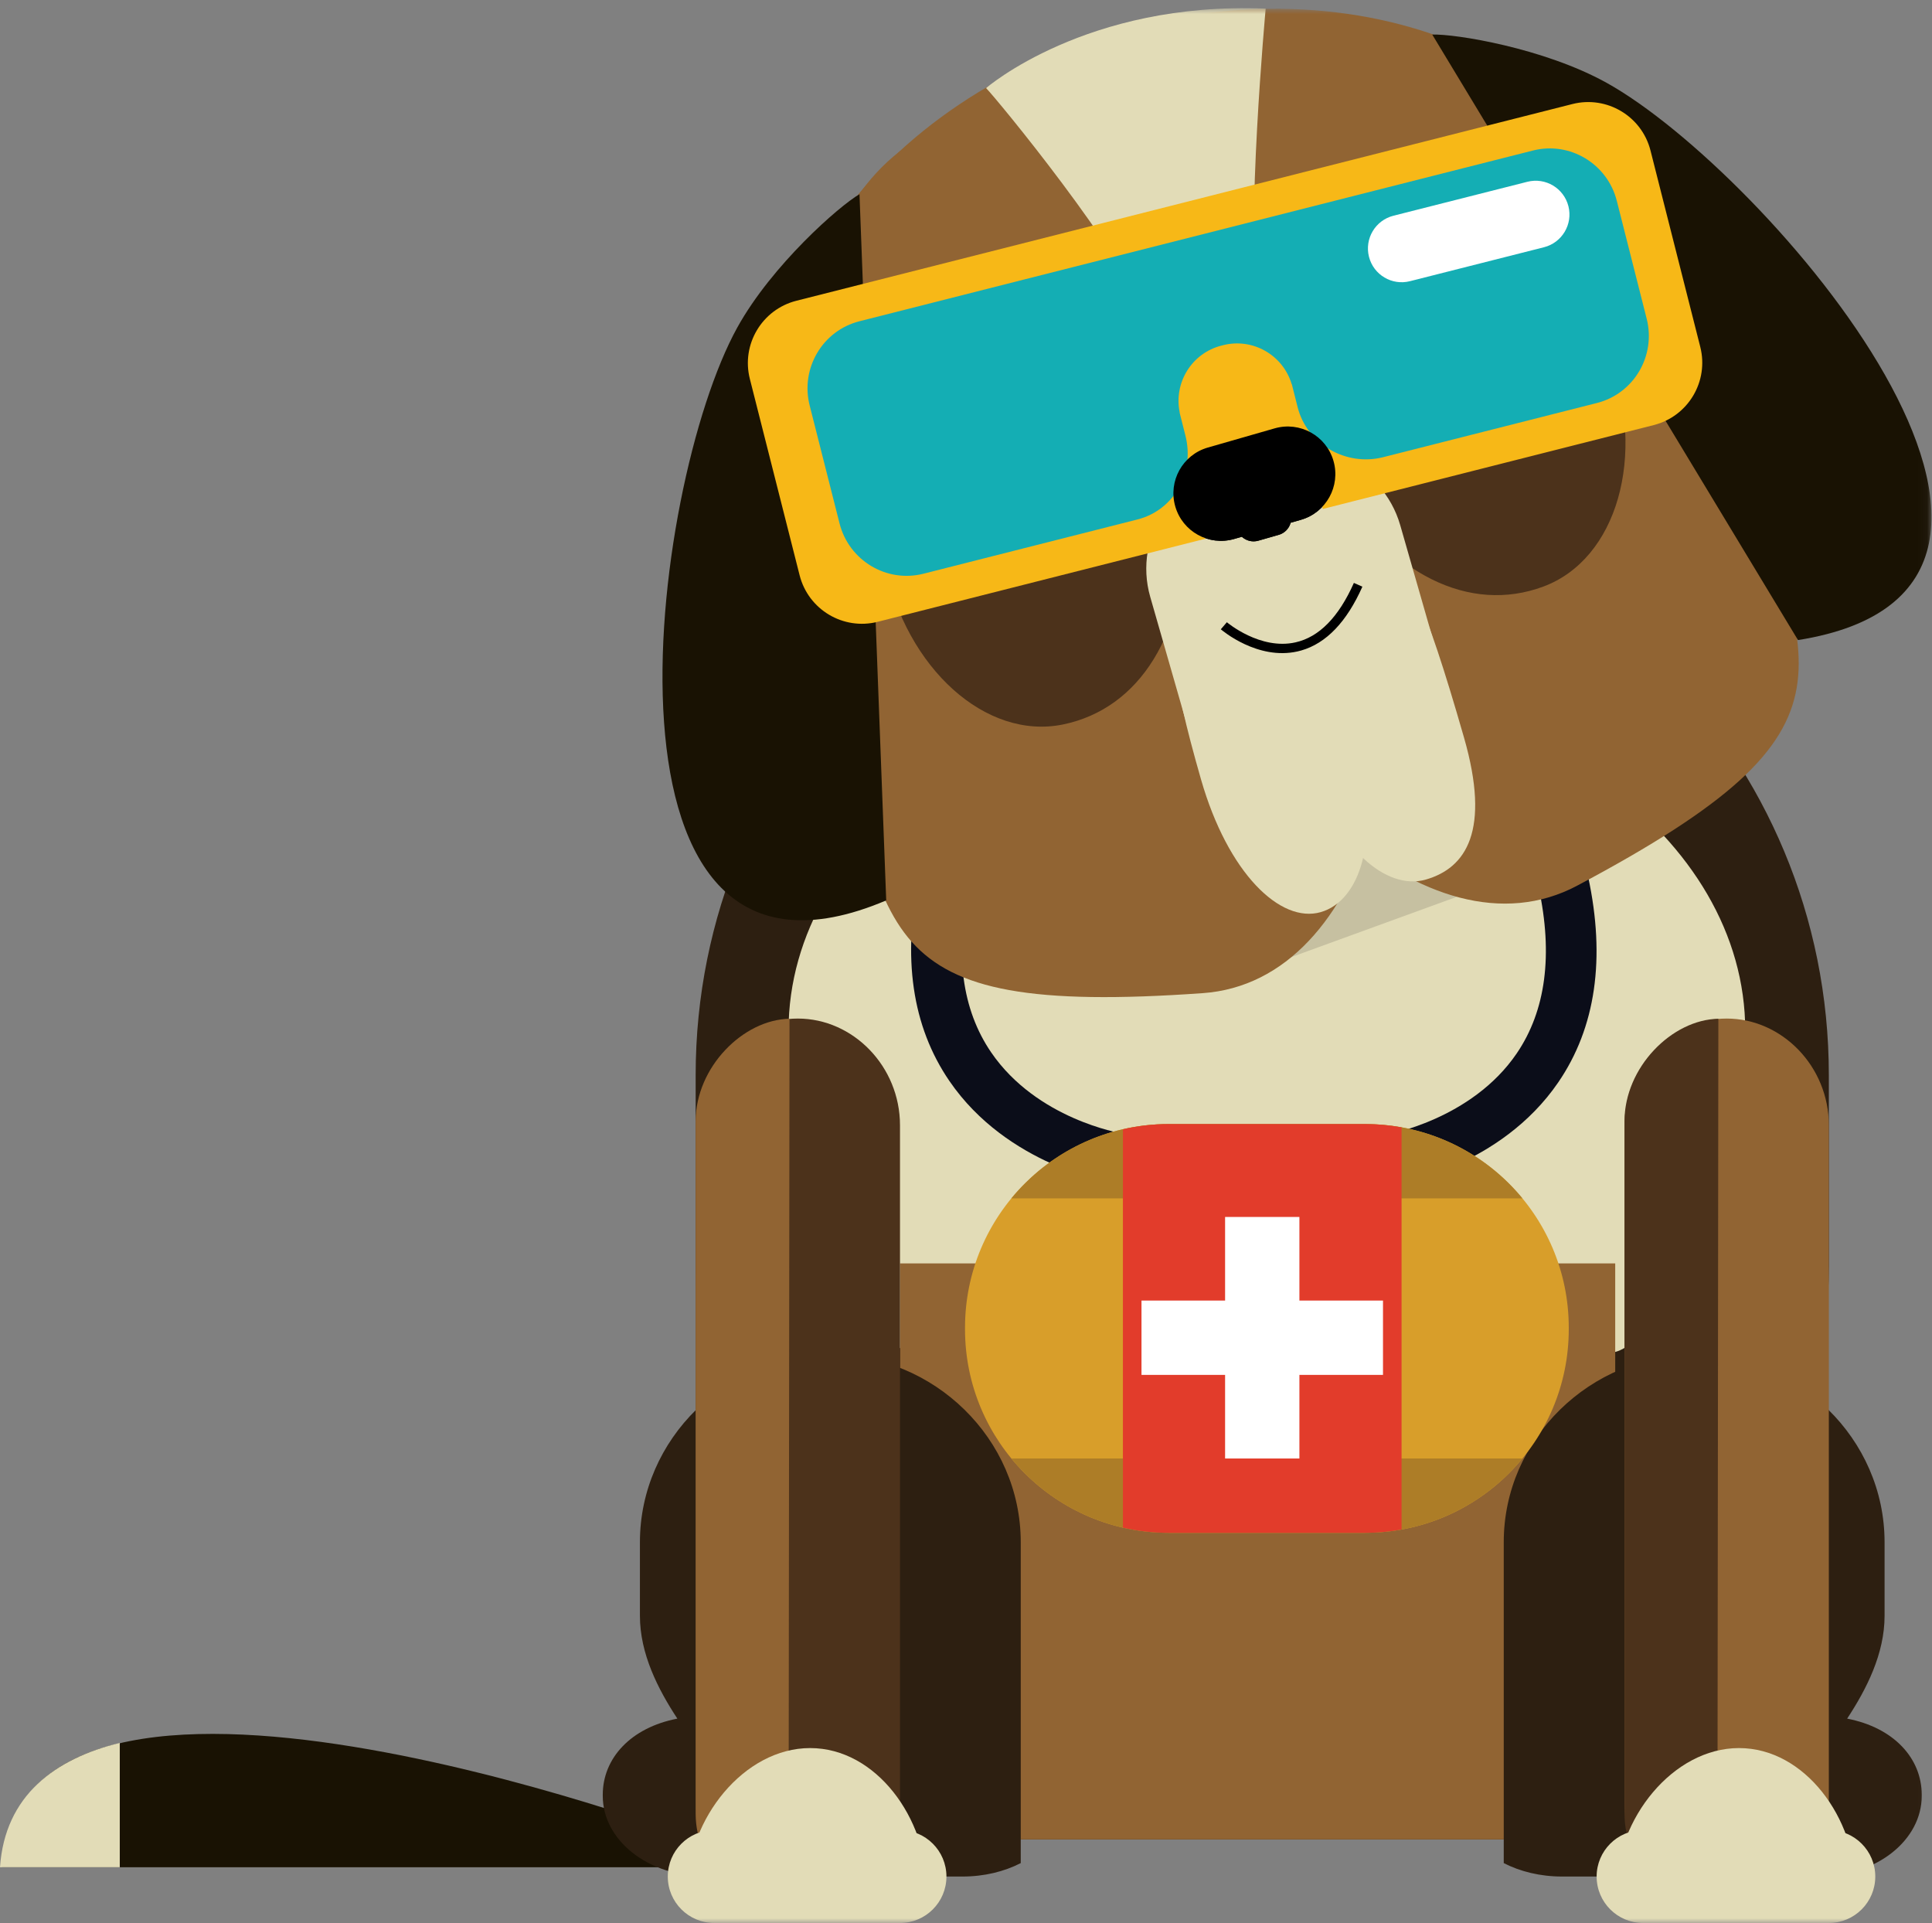 <?xml version="1.0" encoding="UTF-8" standalone="no"?>
<svg width="208px" height="207px" viewBox="0 0 208 207" version="1.1" xmlns="http://www.w3.org/2000/svg" xmlns:xlink="http://www.w3.org/1999/xlink" xmlns:sketch="http://www.bohemiancoding.com/sketch/ns">
    <rect x="0" y="0" width="208" height="207" fill="#808080" stroke="none"/>
    <!-- Generator: Sketch 3.4.4 (17249) - http://www.bohemiancoding.com/sketch -->
    <title>dog_1</title>
    <desc>Created with Sketch.</desc>
    <defs>
        <path id="path-1" d="M0,0.878 L207.944,0.878 L207.944,207 L0,207 L0,0.878 Z"></path>
    </defs>
    <g id="Welcome" stroke="none" stroke-width="1" fill="none" fill-rule="evenodd" sketch:type="MSPage">
        <g id="Artboard-22" sketch:type="MSArtboardGroup" transform="translate(-1635, -970)">
            <g id="dog_1" sketch:type="MSLayerGroup" transform="translate(1635, 970)">
                <path d="M187.837,174.327 C187.354,190.93 171.307,198.08 140.174,197.174 L130.76,196.844 C99.625,195.937 75.776,187.682 76.26,171.079 L75.912,142.811 C76.396,126.209 102.026,113.484 133.16,114.391 C164.295,115.298 189.143,129.492 188.658,146.095 L187.837,174.327 Z" id="Fill-1" fill="#130E07" sketch:type="MSShapeGroup"></path>
                <path d="M196.894,136.217 C196.894,170.379 169.552,183.951 135.894,183.951 C102.239,183.951 74.894,170.379 74.894,136.217 L74.894,115.736 C74.894,81.572 102.239,53.879 135.894,53.879 C169.552,53.879 196.894,81.572 196.894,115.736 L196.894,136.217 Z" id="Fill-3" fill="#2D1F11" sketch:type="MSShapeGroup"></path>
                <path d="M120.066,126.66 C120.066,126.66 95.793,122.811 101.417,96.762" id="Stroke-5" stroke="#0B0D19" stroke-width="14" sketch:type="MSShapeGroup"></path>
                <path d="M149.414,127.548 C149.414,127.548 173.688,123.699 168.064,97.65" id="Stroke-7" stroke="#0B0D19" stroke-width="14" sketch:type="MSShapeGroup"></path>
                <path d="M187.894,117.416 C187.894,138.25 164.593,155.139 136.394,155.139 C108.197,155.139 84.894,138.25 84.894,117.416 L84.894,110.95 C84.894,90.117 108.197,73.227 136.394,73.227 C164.593,73.227 187.894,90.117 187.894,110.95 L187.894,117.416 Z" id="Fill-9" fill="#E2DCB7" sketch:type="MSShapeGroup"></path>
                <path d="M176.98,104.5 C176.98,120.029 158.164,132.619 134.951,132.619 C111.74,132.619 92.923,120.029 92.923,104.5 C92.923,88.969 111.74,76.378 134.951,76.378 C158.164,76.378 176.98,88.969 176.98,104.5" id="Fill-11" fill="#E2DCB7" sketch:type="MSShapeGroup"></path>
                <path d="M102.342,142.498 C102.342,144.159 100.705,145.506 98.686,145.506 C96.666,145.506 95.03,144.159 95.03,142.498 C95.03,140.836 96.666,139.49 98.686,139.49 C100.705,139.49 102.342,140.836 102.342,142.498" id="Fill-13" fill="#E2DCB7" sketch:type="MSShapeGroup"></path>
                <path d="M109.086,146.42 C109.086,148.081 107.449,149.429 105.431,149.429 C103.412,149.429 101.775,148.081 101.775,146.42 C101.775,144.758 103.412,143.412 105.431,143.412 C107.449,143.412 109.086,144.758 109.086,146.42" id="Fill-15" fill="#E2DCB7" sketch:type="MSShapeGroup"></path>
                <path d="M114.094,148.97 C114.094,150.632 112.456,151.979 110.438,151.979 C108.418,151.979 106.782,150.632 106.782,148.97 C106.782,147.309 108.418,145.962 110.438,145.962 C112.456,145.962 114.094,147.309 114.094,148.97" id="Fill-17" fill="#E2DCB7" sketch:type="MSShapeGroup"></path>
                <path d="M119.577,151.717 C119.577,153.379 117.94,154.725 115.921,154.725 C113.902,154.725 112.265,153.379 112.265,151.717 C112.265,150.056 113.902,148.709 115.921,148.709 C117.94,148.709 119.577,150.056 119.577,151.717" id="Fill-19" fill="#E2DCB7" sketch:type="MSShapeGroup"></path>
                <path d="M124.583,152.894 C124.583,154.554 122.947,155.903 120.928,155.903 C118.908,155.903 117.272,154.554 117.272,152.894 C117.272,151.232 118.908,149.885 120.928,149.885 C122.947,149.885 124.583,151.232 124.583,152.894" id="Fill-21" fill="#E2DCB7" sketch:type="MSShapeGroup"></path>
                <path d="M129.59,154.072 C129.59,155.732 127.953,157.078 125.935,157.078 C123.916,157.078 122.279,155.732 122.279,154.072 C122.279,152.41 123.916,151.062 125.935,151.062 C127.953,151.062 129.59,152.41 129.59,154.072" id="Fill-23" fill="#E2DCB7" sketch:type="MSShapeGroup"></path>
                <path d="M135.312,154.464 C135.312,156.123 133.675,157.471 131.656,157.471 C129.637,157.471 128,156.123 128,154.464 C128,152.803 129.637,151.455 131.656,151.455 C133.675,151.455 135.312,152.803 135.312,154.464" id="Fill-25" fill="#E2DCB7" sketch:type="MSShapeGroup"></path>
                <path d="M141.272,154.66 C141.272,156.32 139.635,157.668 137.617,157.668 C135.597,157.668 133.96,156.32 133.96,154.66 C133.96,152.997 135.597,151.65 137.617,151.65 C139.635,151.65 141.272,152.997 141.272,154.66" id="Fill-27" fill="#E2DCB7" sketch:type="MSShapeGroup"></path>
                <path d="M147.471,154.267 C147.471,155.928 145.834,157.276 143.817,157.276 C141.797,157.276 140.16,155.928 140.16,154.267 C140.16,152.606 141.797,151.259 143.817,151.259 C145.834,151.259 147.471,152.606 147.471,154.267" id="Fill-29" fill="#E2DCB7" sketch:type="MSShapeGroup"></path>
                <path d="M153.67,154.072 C153.67,155.732 152.033,157.078 150.015,157.078 C147.996,157.078 146.359,155.732 146.359,154.072 C146.359,152.41 147.996,151.062 150.015,151.062 C152.033,151.062 153.67,152.41 153.67,154.072" id="Fill-31" fill="#E2DCB7" sketch:type="MSShapeGroup"></path>
                <path d="M159.393,152.305 C159.393,153.966 157.756,155.314 155.737,155.314 C153.716,155.314 152.079,153.966 152.079,152.305 C152.079,150.645 153.716,149.297 155.737,149.297 C157.756,149.297 159.393,150.645 159.393,152.305" id="Fill-33" fill="#E2DCB7" sketch:type="MSShapeGroup"></path>
                <path d="M164.875,150.147 C164.875,151.809 163.238,153.155 161.221,153.155 C159.201,153.155 157.564,151.809 157.564,150.147 C157.564,148.486 159.201,147.138 161.221,147.138 C163.238,147.138 164.875,148.486 164.875,150.147" id="Fill-35" fill="#E2DCB7" sketch:type="MSShapeGroup"></path>
                <path d="M170.359,146.812 C170.359,148.474 168.722,149.821 166.703,149.821 C164.684,149.821 163.047,148.474 163.047,146.812 C163.047,145.151 164.684,143.803 166.703,143.803 C168.722,143.803 170.359,145.151 170.359,146.812" id="Fill-37" fill="#E2DCB7" sketch:type="MSShapeGroup"></path>
                <path d="M176.353,142.691 C176.353,144.353 174.716,145.701 172.698,145.701 C170.679,145.701 169.042,144.353 169.042,142.691 C169.042,141.031 170.679,139.683 172.698,139.683 C174.716,139.683 176.353,141.031 176.353,142.691" id="Fill-39" fill="#E2DCB7" sketch:type="MSShapeGroup"></path>
                <path d="M99.885,139.166 C99.885,140.597 98.475,141.756 96.737,141.756 C94.998,141.756 93.588,140.597 93.588,139.166 C93.588,137.736 94.998,136.576 96.737,136.576 C98.475,136.576 99.885,137.736 99.885,139.166" id="Fill-41" fill="#E2DCB7" sketch:type="MSShapeGroup"></path>
                <path d="M179.209,138.279 C179.209,139.709 177.8,140.868 176.061,140.868 C174.322,140.868 172.913,139.709 172.913,138.279 C172.913,136.847 174.322,135.687 176.061,135.687 C177.8,135.687 179.209,136.847 179.209,138.279" id="Fill-43" fill="#E2DCB7" sketch:type="MSShapeGroup"></path>
                <path d="M119.887,127.378 C119.423,127.305 108.451,125.472 102.217,116.369 C98.182,110.476 97.1,103.022 99.001,94.214 L104.328,95.363 C102.755,102.649 103.558,108.682 106.713,113.289 C111.636,120.478 120.651,121.981 120.741,121.995 L119.887,127.378 Z" id="Fill-45" fill="#0B0D19" sketch:type="MSShapeGroup"></path>
                <path d="M171.353,79.918 C173.368,85.445 170.517,91.559 164.989,93.571 L133.328,105.101 C127.799,107.113 121.686,104.265 119.674,98.737 L119.436,98.082 C117.421,92.555 120.272,86.441 125.799,84.429 L157.46,72.899 C162.989,70.887 169.102,73.735 171.115,79.263 L171.353,79.918 Z" id="Fill-47" fill="#C6C0A1" sketch:type="MSShapeGroup"></path>
                <path d="M150.089,127.522 L149.229,122.141 C149.319,122.126 158.414,120.558 163.291,113.394 C166.424,108.791 167.217,102.773 165.649,95.508 L170.975,94.359 C172.877,103.168 171.795,110.621 167.76,116.513 C161.526,125.618 150.553,127.451 150.089,127.522" id="Fill-49" fill="#0B0D19" sketch:type="MSShapeGroup"></path>
                <path d="M75.346,201 L76.081,193.048 L74.347,197.759 C74.347,197.759 2.17,170.716 0.208,201 L75.346,201 Z" id="Fill-51" fill="#191203" sketch:type="MSShapeGroup"></path>
                <path d="M0,201 L12.895,201 L12.895,187.615 C5.895,189.308 0.522,193.309 0,201" id="Fill-53" fill="#E2DCB7" sketch:type="MSShapeGroup"></path>
                <mask id="mask-2" sketch:name="Clip 56" fill="white">
                    <use xlink:href="#path-1"></use>
                </mask>
                <g id="Clip-56"></g>
                <path d="M161.895,198 L109.895,198 L109.895,174 L161.895,174 L161.895,198 Z" id="Fill-55" fill="#2D1F11" sketch:type="MSShapeGroup" mask="url(#mask-2)"></path>
                <path d="M173.895,198 L96.895,198 L96.895,136 L173.895,136 L173.895,198 Z" id="Fill-57" fill="#916433" sketch:type="MSShapeGroup" mask="url(#mask-2)"></path>
                <path d="M109.894,173.938 L109.894,166.01 C109.894,154.859 100.544,145.821 89.394,145.821 C78.245,145.821 68.894,154.859 68.894,166.01 L68.894,173.938 C68.894,178.024 70.838,181.825 72.924,185.002 C67.901,185.969 64.894,189.272 64.894,193.197 L64.894,193.325 C64.894,198.008 69.626,202 76.109,202 L103.609,202 C105.983,202 108.124,201.46 109.894,200.554 L109.894,173.938 Z" id="Fill-58" fill="#2D1F11" sketch:type="MSShapeGroup" mask="url(#mask-2)"></path>
                <path d="M161.894,173.938 L161.894,166.01 C161.894,154.859 171.244,145.821 182.394,145.821 C193.544,145.821 202.894,154.859 202.894,166.01 L202.894,173.938 C202.894,178.024 200.952,181.825 198.865,185.002 C203.887,185.969 206.894,189.272 206.894,193.197 L206.894,193.325 C206.894,198.008 202.162,202 195.679,202 L168.179,202 C165.806,202 163.663,201.46 161.894,200.554 L161.894,173.938 Z" id="Fill-59" fill="#2D1F11" sketch:type="MSShapeGroup" mask="url(#mask-2)"></path>
                <path d="M96.894,194.025 C96.894,200.37 91.846,205.513 85.894,205.513 C79.944,205.513 74.894,200.37 74.894,194.025 L74.894,121.132 C74.894,114.788 79.944,109.643 85.894,109.643 C91.846,109.643 96.894,114.788 96.894,121.132 L96.894,194.025 Z" id="Fill-60" fill="#4C321B" sketch:type="MSShapeGroup" mask="url(#mask-2)"></path>
                <path d="M84.999,109.666 C79.999,109.75 74.895,114.9 74.895,120.692 L74.895,195.25 C74.895,201.041 79.895,204.547 84.895,205.38 L84.999,109.666 Z" id="Fill-61" fill="#916433" sketch:type="MSShapeGroup" mask="url(#mask-2)"></path>
                <path d="M99.781,204 C99.787,204 99.794,203.438 99.794,203.271 C99.794,195.746 94.336,188.171 87.222,188.171 C80.107,188.171 74.03,195.804 74.03,203.328 C74.03,203.495 74.037,204 74.042,204 L99.781,204 Z" id="Fill-62" fill="#E2DCB7" sketch:type="MSShapeGroup" mask="url(#mask-2)"></path>
                <path d="M101.894,202 C101.894,204.762 99.656,207 96.894,207 L76.894,207 C74.132,207 71.894,204.762 71.894,202 C71.894,199.238 74.132,197 76.894,197 L96.894,197 C99.656,197 101.894,199.238 101.894,202" id="Fill-63" fill="#E2DCB7" sketch:type="MSShapeGroup" mask="url(#mask-2)"></path>
                <path d="M196.894,194.025 C196.894,200.37 191.845,205.513 185.894,205.513 C179.944,205.513 174.894,200.37 174.894,194.025 L174.894,121.132 C174.894,114.788 179.944,109.643 185.894,109.643 C191.845,109.643 196.894,114.788 196.894,121.132 L196.894,194.025 Z" id="Fill-64" fill="#916433" sketch:type="MSShapeGroup" mask="url(#mask-2)"></path>
                <path d="M184.999,109.666 C179.999,109.75 174.895,114.9 174.895,120.692 L174.895,195.25 C174.895,201.041 179.895,204.547 184.895,205.38 L184.999,109.666 Z" id="Fill-65" fill="#4C321B" sketch:type="MSShapeGroup" mask="url(#mask-2)"></path>
                <path d="M199.781,204 C199.787,204 199.794,203.438 199.794,203.271 C199.794,195.746 194.336,188.171 187.222,188.171 C180.107,188.171 174.03,195.804 174.03,203.328 C174.03,203.495 174.037,204 174.042,204 L199.781,204 Z" id="Fill-66" fill="#E2DCB7" sketch:type="MSShapeGroup" mask="url(#mask-2)"></path>
                <path d="M201.894,202 C201.894,204.762 199.656,207 196.894,207 L176.894,207 C174.132,207 171.894,204.762 171.894,202 C171.894,199.238 174.132,197 176.894,197 L196.894,197 C199.656,197 201.894,199.238 201.894,202" id="Fill-67" fill="#E2DCB7" sketch:type="MSShapeGroup" mask="url(#mask-2)"></path>
                <path d="M168.894,143.077 C168.894,155.184 159.079,165 146.971,165 L125.817,165 C113.71,165 103.894,155.184 103.894,143.077 L103.894,142.923 C103.894,130.815 113.71,121 125.817,121 L146.971,121 C159.079,121 168.894,130.815 168.894,142.923 L168.894,143.077 Z" id="Fill-68" fill="#D89E2A" sketch:type="MSShapeGroup" mask="url(#mask-2)"></path>
                <path d="M108.883,157 C112.904,161.885 118.997,165 125.818,165 L146.972,165 C153.792,165 159.885,161.885 163.906,157 L108.883,157 Z" id="Fill-69" fill="#AD7D27" sketch:type="MSShapeGroup" mask="url(#mask-2)"></path>
                <path d="M163.906,129 C159.885,124.115 153.792,121 146.971,121 L125.817,121 C118.997,121 112.904,124.115 108.883,129 L163.906,129 Z" id="Fill-70" fill="#AD7D27" sketch:type="MSShapeGroup" mask="url(#mask-2)"></path>
                <path d="M150.894,121.357 C149.621,121.127 148.311,121 146.971,121 L125.817,121 C124.124,121 122.478,121.198 120.894,121.562 L120.894,164.437 C122.478,164.801 124.124,165 125.817,165 L146.971,165 C148.311,165 149.621,164.873 150.894,164.642 L150.894,121.357 Z" id="Fill-71" fill="#E23C2B" sketch:type="MSShapeGroup" mask="url(#mask-2)"></path>
                <path d="M148.894,140 L139.894,140 L139.894,131 L131.894,131 L131.894,140 L122.894,140 L122.894,148 L131.894,148 L131.894,157 L139.894,157 L139.894,148 L148.894,148 L148.894,140 Z" id="Fill-72" fill="#FFFFFF" sketch:type="MSShapeGroup" mask="url(#mask-2)"></path>
                <path d="M181.435,32.005 C188.704,57.332 172.744,84.137 145.787,91.874 C118.829,99.611 91.082,85.353 83.812,60.026 C76.541,34.697 93.427,11.113 120.385,3.375 C147.341,-4.362 174.165,6.677 181.435,32.005" id="Fill-73" fill="#916433" sketch:type="MSShapeGroup" mask="url(#mask-2)"></path>
                <path d="M147.351,51.156 C154.766,76.988 147.423,105.635 129.497,106.907 C92.708,109.513 96.27,100.37 88.855,74.538 C81.441,48.708 85.373,18.322 102.648,13.363 C119.922,8.405 139.937,25.326 147.351,51.156" id="Fill-74" fill="#916433" sketch:type="MSShapeGroup" mask="url(#mask-2)"></path>
                <path d="M125.092,57.546 C132.506,83.377 153.923,103.77 169.795,95.34 C202.365,78.039 194.497,72.176 187.083,46.344 C179.669,20.514 158.241,-2.077 140.966,2.881 C123.693,7.839 117.678,31.715 125.092,57.546" id="Fill-75" fill="#916433" sketch:type="MSShapeGroup" mask="url(#mask-2)"></path>
                <path d="M127.653,56.497 C127.772,68.133 122.73,76.28 114.444,77.985 C106.156,79.69 97.566,71.973 95.255,60.747 C92.945,49.521 108.647,35.68 116.429,32.359 C146.056,19.718 127.536,45.037 127.653,56.497" id="Fill-76" fill="#4C321B" sketch:type="MSShapeGroup" mask="url(#mask-2)"></path>
                <path d="M143.56,51.932 C149.627,61.86 158.226,66.092 166.155,63.143 C174.084,60.194 177.275,49.094 173.28,38.352 C169.286,27.611 148.631,24.203 140.273,25.516 C108.453,30.512 137.581,42.155 143.56,51.932" id="Fill-77" fill="#4C321B" sketch:type="MSShapeGroup" mask="url(#mask-2)"></path>
                <path d="M155.153,71.878 C157.023,78.393 152.571,85.387 145.083,87.536 C137.593,89.686 130.11,86.117 128.24,79.604 L123.834,64.25 C121.964,57.736 126.416,50.742 133.904,48.593 C141.393,46.444 148.877,50.011 150.747,56.526 L155.153,71.878 Z" id="Fill-78" fill="#E2DCB7" sketch:type="MSShapeGroup" mask="url(#mask-2)"></path>
                <path d="M146.306,82.912 C148.37,90.103 146.525,96.942 142.187,98.187 C137.848,99.433 132.199,93.994 129.302,83.902 C122.414,59.905 130.373,73.392 134.712,72.146 C139.05,70.901 144.242,75.721 146.306,82.912" id="Fill-79" fill="#E2DCB7" sketch:type="MSShapeGroup" mask="url(#mask-2)"></path>
                <path d="M141.91,83.916 C143.974,91.107 149.163,95.927 153.502,94.682 C157.841,93.436 160.495,89.427 157.619,79.407 C148.816,48.737 150.366,67.396 146.027,68.642 C141.689,69.887 139.846,76.725 141.91,83.916" id="Fill-80" fill="#E2DCB7" sketch:type="MSShapeGroup" mask="url(#mask-2)"></path>
                <path d="M113.853,54.194 C114.127,55.153 113.576,56.15 112.617,56.424 C111.66,56.699 110.662,56.148 110.386,55.189 C110.112,54.233 110.665,53.234 111.621,52.96 C112.579,52.684 113.579,53.238 113.853,54.194" id="Fill-81" fill="#000000" sketch:type="MSShapeGroup" mask="url(#mask-2)"></path>
                <path d="M155.522,42.234 C155.797,43.192 155.244,44.189 154.285,44.464 C153.33,44.739 152.332,44.187 152.057,43.228 C151.783,42.272 152.334,41.273 153.291,40.999 C154.249,40.724 155.248,41.277 155.522,42.234" id="Fill-82" fill="#000000" sketch:type="MSShapeGroup" mask="url(#mask-2)"></path>
                <path d="M140.098,70.019 C139.963,70.058 139.825,70.094 139.687,70.124 C135.395,71.09 131.594,67.876 131.433,67.74 L132.085,66.981 C132.121,67.011 135.674,70.005 139.474,69.147 C142.024,68.579 144.127,66.419 145.76,62.748 L146.674,63.154 C144.99,66.944 142.779,69.249 140.098,70.019" id="Fill-83" fill="#000000" sketch:type="MSShapeGroup" mask="url(#mask-2)"></path>
                <path d="M92.533,20.906 L95.411,96.924 C62.467,110.914 69.911,52.343 79.382,35.248 C83.116,28.506 90.402,22.129 92.533,20.906" id="Fill-84" fill="#191203" sketch:type="MSShapeGroup" mask="url(#mask-2)"></path>
                <path d="M154.198,3.723 L193.573,68.901 C228.923,63.288 190.049,18.377 172.953,8.906 C166.211,5.17 156.652,3.629 154.198,3.723" id="Fill-85" fill="#191203" sketch:type="MSShapeGroup" mask="url(#mask-2)"></path>
                <path d="M136.263,0.929 C116.957,0.113 106.163,9.482 106.163,9.482 C107.297,10.631 120.901,27.096 124.341,35.547 C127.753,43.924 127.904,52.552 127.904,52.552 L141.231,48.698 C141.231,48.698 136.954,41.446 135.427,32.658 C134.072,24.86 136.263,0.929 136.263,0.929" id="Fill-86" fill="#E2DCB7" sketch:type="MSShapeGroup" mask="url(#mask-2)"></path>
                <path d="M143.565,49.621 C144.345,52.339 142.773,55.174 140.056,55.954 L132.863,58.019 C130.144,58.799 127.309,57.228 126.529,54.511 C125.749,51.792 127.319,48.956 130.038,48.176 L137.231,46.111 C139.948,45.331 142.785,46.902 143.565,49.621" id="Fill-87" fill="#000000" sketch:type="MSShapeGroup" mask="url(#mask-2)"></path>
                <path d="M138.943,55.273 C139.226,56.258 138.656,57.288 137.671,57.572 L135.474,58.202 C134.488,58.484 133.459,57.914 133.175,56.928 L133.097,56.656 C132.814,55.669 133.384,54.639 134.371,54.356 L136.567,53.727 C137.552,53.444 138.582,54.014 138.865,54.999 L138.943,55.273 Z" id="Fill-88" fill="#000000" sketch:type="MSShapeGroup" mask="url(#mask-2)"></path>
                <path d="M169.283,11.2 L85.739,32.375 C82.033,33.314 79.789,37.08 80.729,40.786 L86.087,61.924 C87.026,65.63 90.793,67.873 94.497,66.933 L129.803,57.985 C129.682,57.693 129.575,57.395 129.493,57.081 L129.195,55.907 C128.316,52.433 130.418,48.901 133.893,48.021 L134.06,47.979 C137.535,47.098 141.065,49.2 141.945,52.675 L142.244,53.848 C142.323,54.163 142.371,54.478 142.402,54.79 L178.043,45.758 C181.75,44.819 183.992,41.052 183.053,37.346 L177.695,16.209 C176.757,12.504 172.99,10.261 169.283,11.2" id="Fill-89" fill="#F7B817" sketch:type="MSShapeGroup" mask="url(#mask-2)"></path>
                <path d="M165.039,16.203 L153.108,19.226 L142.017,22.038 L115.549,28.747 L110.16,30.111 L92.527,34.582 C88.554,35.589 86.154,39.65 87.17,43.652 L90.383,56.335 C91.397,60.338 95.441,62.765 99.416,61.759 L122.437,55.924 C126.41,54.917 128.643,50.898 127.625,46.895 L127.061,44.664 L126.998,44.413 L127.01,44.41 C126.34,41.205 128.303,38.012 131.507,37.201 L131.675,37.158 C134.879,36.346 138.127,38.217 139.063,41.355 L139.076,41.352 L139.141,41.603 L139.704,43.834 C140.718,47.837 144.93,50.224 148.904,49.216 L171.926,43.381 C175.9,42.373 178.297,38.312 177.283,34.31 L174.068,21.628 C173.055,17.625 169.013,15.196 165.039,16.203" id="Fill-90" fill="#14AEB4" sketch:type="MSShapeGroup" mask="url(#mask-2)"></path>
                <path d="M168.857,22.198 C169.35,24.143 168.173,26.12 166.228,26.614 L151.8,30.268 C149.855,30.764 147.877,29.587 147.384,27.639 C146.892,25.695 148.068,23.718 150.014,23.223 L164.441,19.567 C166.388,19.075 168.362,20.252 168.857,22.198" id="Fill-91" fill="#FFFFFF" sketch:type="MSShapeGroup" mask="url(#mask-2)"></path>
                <path d="M143.565,49.621 C144.345,52.339 142.773,55.174 140.056,55.954 L132.863,58.019 C130.144,58.799 127.309,57.228 126.529,54.511 C125.749,51.792 127.319,48.956 130.038,48.176 L137.231,46.111 C139.948,45.331 142.785,46.902 143.565,49.621" id="Fill-92" fill="#000000" sketch:type="MSShapeGroup" mask="url(#mask-2)"></path>
                <path d="M138.943,55.273 C139.226,56.258 138.656,57.288 137.671,57.572 L135.474,58.202 C134.488,58.484 133.459,57.914 133.175,56.928 L133.097,56.656 C132.814,55.669 133.384,54.639 134.371,54.356 L136.567,53.727 C137.552,53.444 138.582,54.014 138.865,54.999 L138.943,55.273 Z" id="Fill-93" fill="#000000" sketch:type="MSShapeGroup" mask="url(#mask-2)"></path>
            </g>
        </g>
    </g>
</svg>